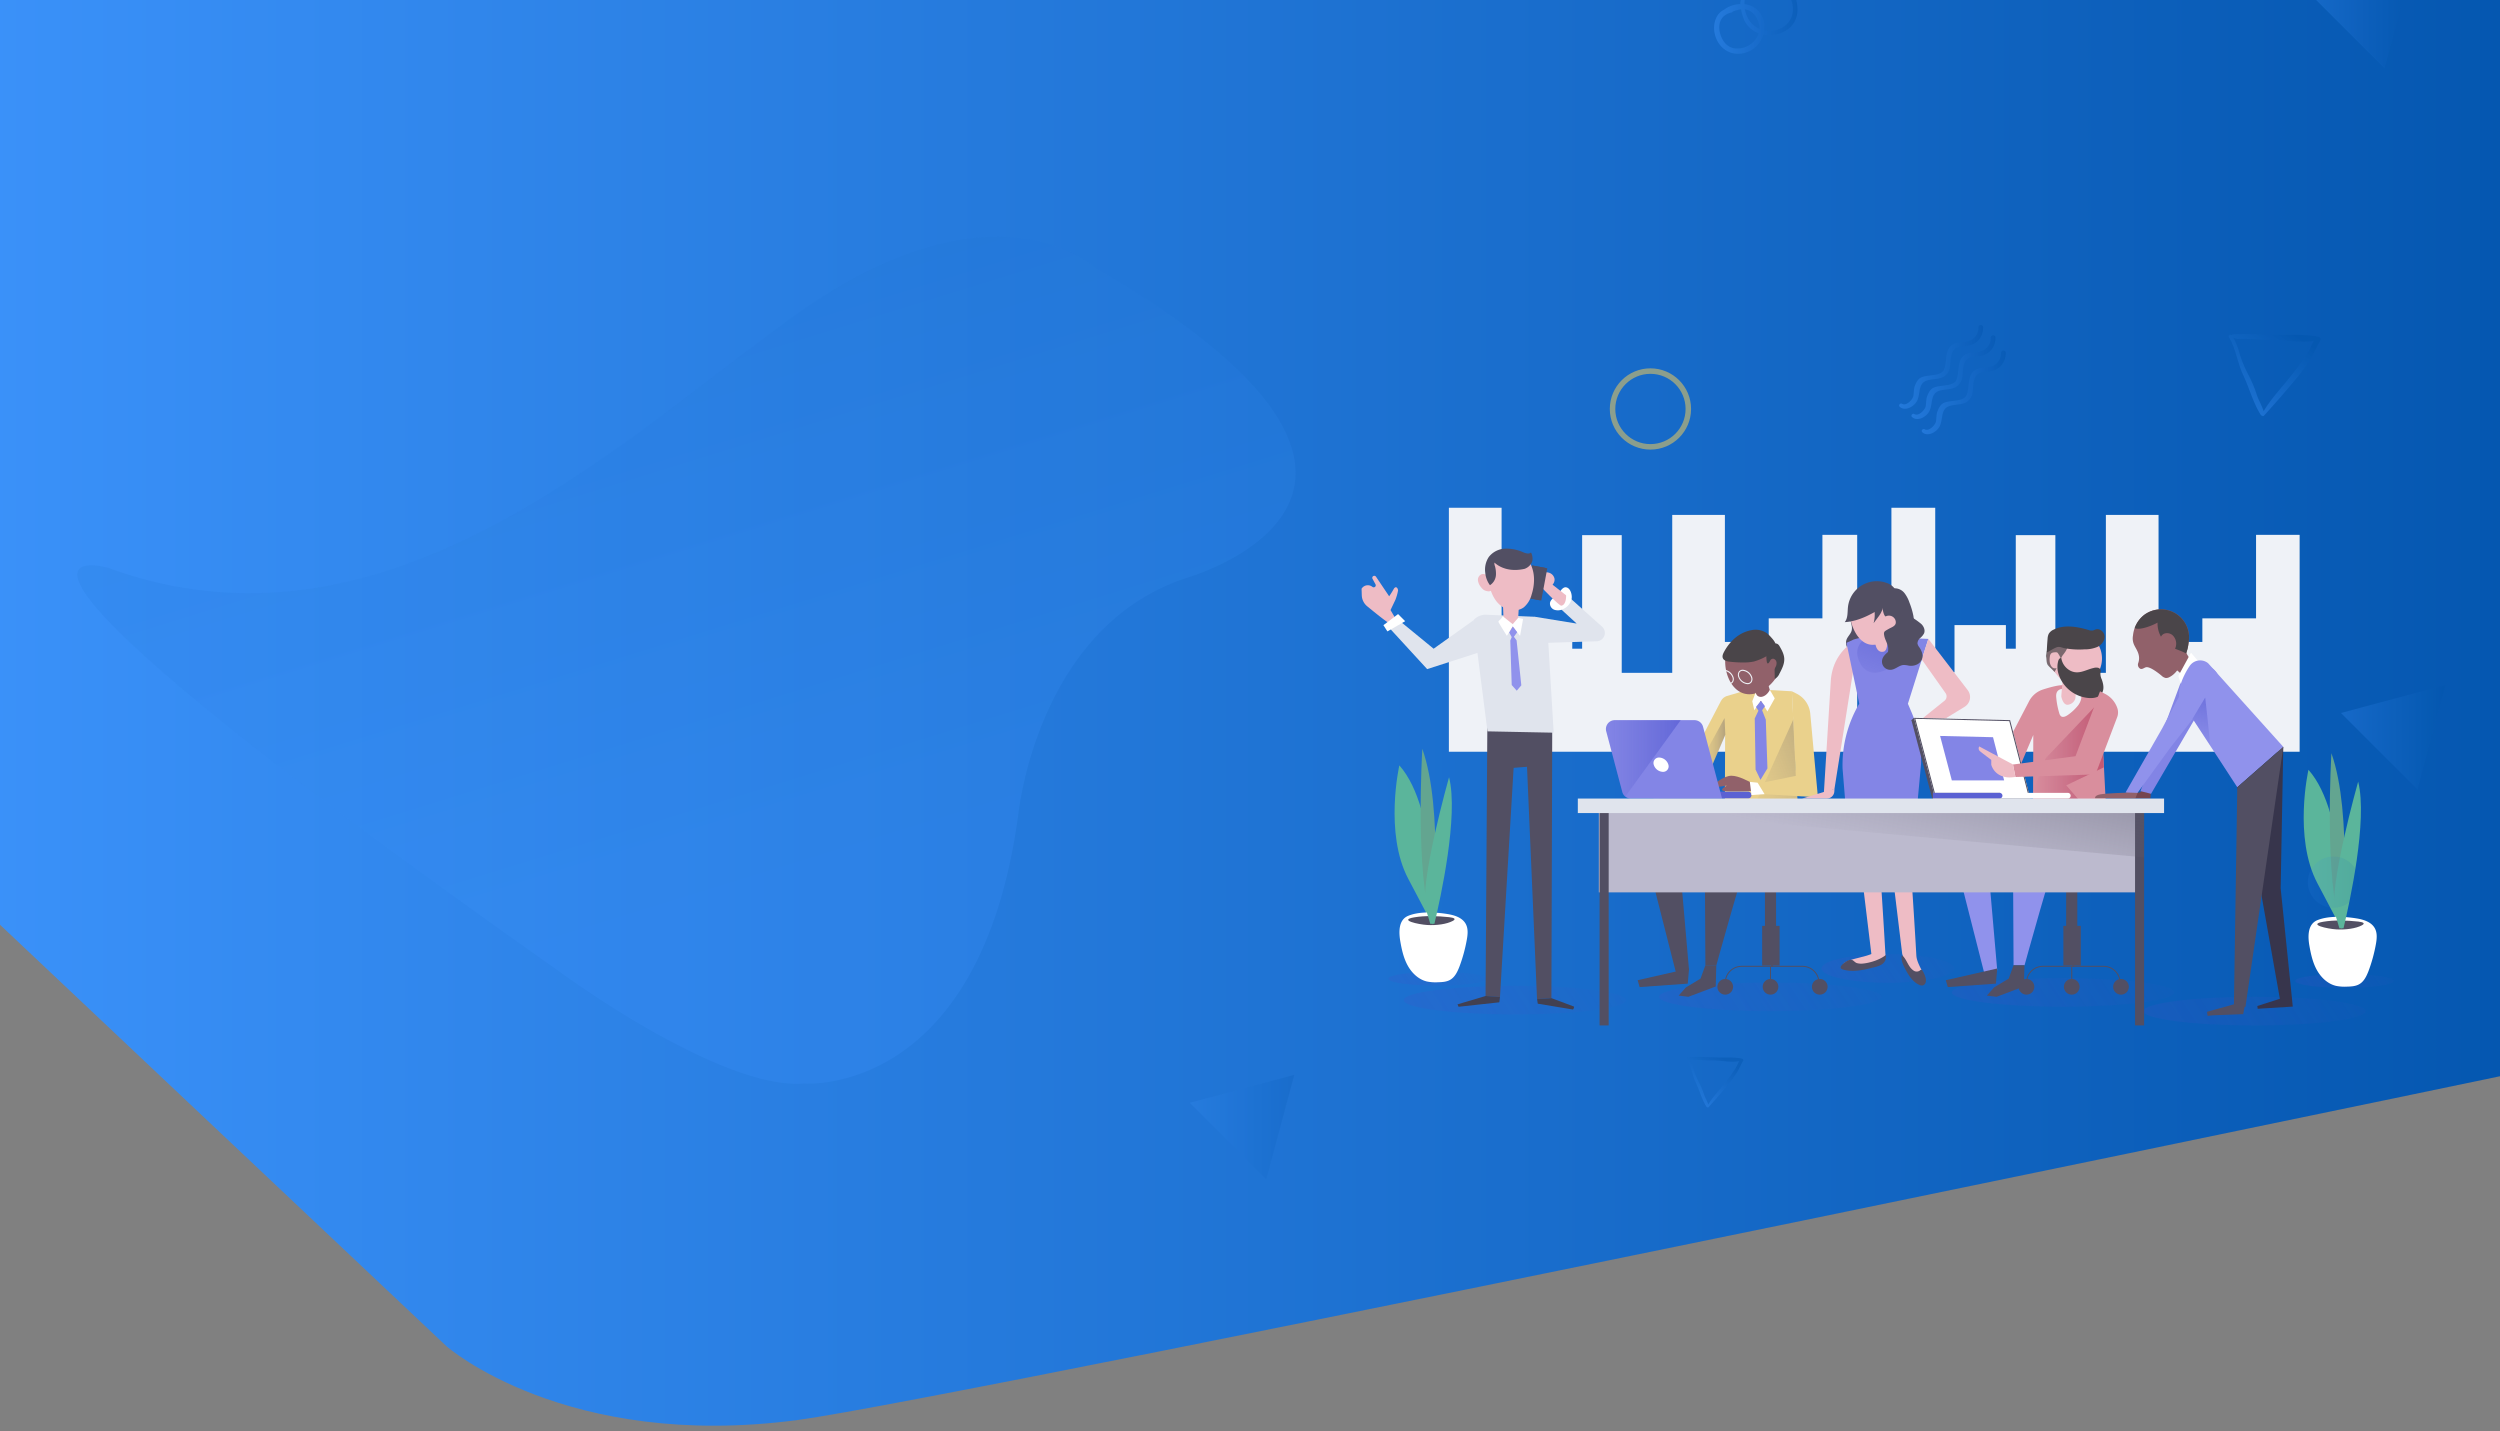 <svg xmlns="http://www.w3.org/2000/svg" xmlns:xlink="http://www.w3.org/1999/xlink" viewBox="0 0 1366 782"><rect x="0" y="0" width="1366" height="782" fill="#808080" stroke="none"/><defs><style>.cls-1,.cls-38,.cls-47{fill:none;}.cls-2{fill:url(#linear-gradient);}.cls-3{clip-path:url(#clip-path);}.cls-4{fill:url(#linear-gradient-2);}.cls-5{opacity:0.21;fill:url(#linear-gradient-3);}.cls-13,.cls-14,.cls-15,.cls-16,.cls-17,.cls-23,.cls-47,.cls-6,.cls-7{opacity:0.5;}.cls-13,.cls-14,.cls-15,.cls-16,.cls-17,.cls-23,.cls-33,.cls-6,.cls-7{isolation:isolate;}.cls-6{fill:url(#linear-gradient-4);}.cls-7{fill:url(#linear-gradient-5);}.cls-8{fill:#eff2f7;}.cls-9{fill:#5bb59b;}.cls-10{fill:#fff;}.cls-11{fill:#524f63;}.cls-12{fill:#63a590;}.cls-13{fill:url(#linear-gradient-6);}.cls-14{fill:url(#linear-gradient-7);}.cls-15{fill:url(#linear-gradient-8);}.cls-16{fill:url(#linear-gradient-9);}.cls-17{fill:url(#linear-gradient-10);}.cls-18{fill:#e0e4ed;}.cls-19{fill:#424051;}.cls-20{fill:#eebcc5;}.cls-21{fill:#9092ec;}.cls-22{fill:#ead18c;}.cls-23{fill:url(#linear-gradient-11);}.cls-24{fill:#91616a;}.cls-25{fill:#5b61d3;}.cls-26{fill:#8385e6;}.cls-27{fill:url(#linear-gradient-12);}.cls-28{fill:url(#linear-gradient-13);}.cls-29,.cls-33{fill:#4a4549;}.cls-30{fill:url(#linear-gradient-14);}.cls-31{fill:#d98e9d;}.cls-32{fill:url(#linear-gradient-15);}.cls-33{opacity:0.7;}.cls-34{fill:#75454f;}.cls-35{fill:#8284e5;}.cls-36{fill:#37354c;}.cls-37{fill:url(#linear-gradient-16);}.cls-38{stroke:#524f63;stroke-width:0.55px;}.cls-38,.cls-47{stroke-miterlimit:10;}.cls-39{fill:#bcbace;}.cls-40{fill:url(#linear-gradient-17);}.cls-41,.cls-45,.cls-46{opacity:0.4;}.cls-42{fill:url(#linear-gradient-18);}.cls-43{fill:url(#linear-gradient-19);}.cls-44{fill:url(#linear-gradient-20);}.cls-45{fill:url(#linear-gradient-21);}.cls-46{fill:url(#linear-gradient-22);}.cls-47{stroke:#ffd350;stroke-width:3px;}.cls-48,.cls-54{opacity:0.25;}.cls-48{fill:url(#linear-gradient-23);}.cls-49{opacity:0.18;fill:url(#linear-gradient-24);}.cls-50{opacity:0.1;fill:url(#linear-gradient-25);}.cls-51{clip-path:url(#clip-path-2);}.cls-52{opacity:0.38;fill:url(#linear-gradient-26);}.cls-53{clip-path:url(#clip-path-3);}.cls-54{fill:url(#linear-gradient-27);}</style><linearGradient id="linear-gradient" x1="1083" y1="74" x2="1143" y2="74" gradientUnits="userSpaceOnUse"><stop offset="0" stop-color="#3f96ff"/><stop offset="1" stop-color="#0052aa"/></linearGradient><clipPath id="clip-path"><rect class="cls-1" width="1366" height="781"/></clipPath><linearGradient id="linear-gradient-2" x1="-121" y1="366.5" x2="1484.77" y2="366.5" xlink:href="#linear-gradient"/><linearGradient id="linear-gradient-3" x1="3675.89" y1="-654.3" x2="4158.88" y2="-216.83" gradientTransform="translate(3930.05 1783.76) rotate(-149.36)" xlink:href="#linear-gradient"/><linearGradient id="linear-gradient-4" x1="815.62" y1="263.4" x2="727.54" y2="204.68" gradientTransform="matrix(1, 0, 0, -1, 0, 778.11)" gradientUnits="userSpaceOnUse"><stop offset="0" stop-color="#4a50c2" stop-opacity="0.02"/><stop offset="1" stop-color="#444bcc" stop-opacity="0.64"/></linearGradient><linearGradient id="linear-gradient-5" x1="1311.18" y1="262.2" x2="1223.1" y2="203.48" xlink:href="#linear-gradient-4"/><linearGradient id="linear-gradient-6" x1="895.6" y1="276.9" x2="697.15" y2="144.59" xlink:href="#linear-gradient-4"/><linearGradient id="linear-gradient-7" x1="1299.73" y1="270.88" x2="1101.28" y2="138.58" xlink:href="#linear-gradient-4"/><linearGradient id="linear-gradient-8" x1="1035.13" y1="278.7" x2="836.67" y2="146.39" xlink:href="#linear-gradient-4"/><linearGradient id="linear-gradient-9" x1="1195.09" y1="281.11" x2="996.64" y2="148.8" xlink:href="#linear-gradient-4"/><linearGradient id="linear-gradient-10" x1="1072.33" y1="276.15" x2="953" y2="196.59" xlink:href="#linear-gradient-4"/><linearGradient id="linear-gradient-11" x1="924.95" y1="366.85" x2="942.63" y2="366.85" gradientTransform="matrix(1, 0, 0, -1, 0, 778.11)" gradientUnits="userSpaceOnUse"><stop offset="0" stop-color="#ead18c" stop-opacity="0"/><stop offset="1" stop-color="#524f63" stop-opacity="0.7"/></linearGradient><linearGradient id="linear-gradient-12" x1="877.46" y1="363.77" x2="918.36" y2="363.77" gradientTransform="matrix(1, 0, 0, -1, 0, 778.11)" gradientUnits="userSpaceOnUse"><stop offset="0" stop-color="#484ec2" stop-opacity="0"/><stop offset="1" stop-color="#444bcc" stop-opacity="0.5"/></linearGradient><linearGradient id="linear-gradient-13" x1="934.41" y1="344.3" x2="1021.56" y2="378.77" xlink:href="#linear-gradient-11"/><linearGradient id="linear-gradient-14" x1="1020.84" y1="399.49" x2="1037.17" y2="442.68" xlink:href="#linear-gradient-12"/><linearGradient id="linear-gradient-15" x1="1110.85" y1="364.73" x2="1149.59" y2="364.73" gradientTransform="matrix(1, 0, 0, -1, 0, 778.11)" gradientUnits="userSpaceOnUse"><stop offset="0" stop-color="#b6567a" stop-opacity="0"/><stop offset="1" stop-color="#c45771"/></linearGradient><linearGradient id="linear-gradient-16" x1="1201.03" y1="366.89" x2="1206.51" y2="400.64" xlink:href="#linear-gradient-12"/><linearGradient id="linear-gradient-17" x1="1020.83" y1="316.07" x2="1041.67" y2="412.28" gradientTransform="matrix(1, 0, 0, -1, 0, 778.11)" gradientUnits="userSpaceOnUse"><stop offset="0" stop-color="#676475" stop-opacity="0"/><stop offset="1" stop-color="#524f63" stop-opacity="0.7"/></linearGradient><linearGradient id="linear-gradient-18" x1="1037.72" y1="200.37" x2="1083.65" y2="200.37" xlink:href="#linear-gradient"/><linearGradient id="linear-gradient-19" x1="1044.46" y1="205.98" x2="1090.39" y2="205.98" xlink:href="#linear-gradient"/><linearGradient id="linear-gradient-20" x1="1050.07" y1="214.29" x2="1096" y2="214.29" xlink:href="#linear-gradient"/><linearGradient id="linear-gradient-21" x1="1956" y1="-1269.84" x2="2009.1" y2="-1269.84" gradientTransform="matrix(0.54, -0.84, 0.84, 0.54, 1226.57, 2550.1)" xlink:href="#linear-gradient"/><linearGradient id="linear-gradient-22" x1="1474.08" y1="-1312.83" x2="1506.8" y2="-1312.83" gradientTransform="matrix(0.54, -0.84, 0.84, 0.54, 1226.57, 2550.1)" xlink:href="#linear-gradient"/><linearGradient id="linear-gradient-23" x1="1279.09" y1="402.82" x2="1336.2" y2="402.82" xlink:href="#linear-gradient"/><linearGradient id="linear-gradient-24" x1="650.09" y1="615.82" x2="707.2" y2="615.82" xlink:href="#linear-gradient"/><linearGradient id="linear-gradient-25" x1="1261" y1="482" x2="1289" y2="482" xlink:href="#linear-gradient"/><clipPath id="clip-path-2"><rect class="cls-1" x="930" width="56" height="38"/></clipPath><linearGradient id="linear-gradient-26" x1="936.58" y1="8.38" x2="982.16" y2="8.38" xlink:href="#linear-gradient"/><clipPath id="clip-path-3"><rect class="cls-1" x="1255" width="86" height="47"/></clipPath><linearGradient id="linear-gradient-27" x1="1261.09" y1="8.82" x2="1318.2" y2="8.82" xlink:href="#linear-gradient"/></defs><title>home_banner</title><g id="Layer_4" data-name="Layer 4"><circle class="cls-2" cx="1113" cy="74" r="30"/><g class="cls-3"><path class="cls-4" d="M1388,245.68c17.35-27.13,43-58.32,43-91.51,0-33.42,33.09-66,14-92.07-6.68-9.13,46.72-35.95,39-44.1-38.4-40.52-798.73-53.41-863.5-53.41-1.1,0-2.2,0-3.3,0L589-46H-121l52,486.13L244,735.62s65,57.19,192,40.25c87.68-11.7,1030-208.64,1030-208.64"/><path class="cls-5" d="M598.86,146.48s-55.93-53.32-167.66,28C335.71,244,209.44,365.26,58.91,310.22c0,0-112.16-32.2,245.4,219.71,0,0,89,66.07,135.13,62.08,0,0,95.82,8.1,116.89-146.5,0,0,9.67-101.76,90.67-129.3C647,316.21,812,270.67,598.86,146.48Z"/></g><ellipse class="cls-6" cx="785.51" cy="534.78" rx="26.94" ry="3.76"/><ellipse class="cls-7" cx="1281.06" cy="535.99" rx="26.94" ry="3.76"/><polygon class="cls-8" points="1256.52 292.24 1232.71 292.24 1232.71 337.87 1203.37 337.87 1203.37 350.76 1179.43 350.76 1179.43 281.35 1150.65 281.35 1150.65 367.64 1123.05 367.64 1123.05 292.4 1101.42 292.4 1101.42 354.45 1096.02 354.45 1096.02 341.55 1067.94 341.55 1067.94 367.34 1057.41 367.34 1057.41 277.44 1033.47 277.44 1033.47 350.76 1033.42 350.76 1033.42 410.75 1256.52 410.75 1256.52 292.24"/><polygon class="cls-8" points="1014.77 292.24 995.77 292.24 995.77 337.87 966.42 337.87 966.42 350.76 942.48 350.76 942.48 281.35 913.71 281.35 913.71 367.64 886.11 367.64 886.11 292.4 864.48 292.4 864.48 354.45 859.08 354.45 859.08 341.55 831 341.55 831 367.34 820.47 367.34 820.47 277.44 791.67 277.44 791.67 386.38 791.67 410.75 1014.77 410.75 1014.77 292.24"/><path class="cls-9" d="M764.6,418.2s-8.36,36.93,4.88,62l13.24,25.09S786.21,442.59,764.6,418.2Z"/><path class="cls-10" d="M765.17,514.61c.8,4.53,1.83,9.1,4.08,13.11s5.86,7.46,10.33,8.55a23.71,23.71,0,0,0,6.22.43c2.29-.06,4.68-.2,6.65-1.37,2.57-1.51,3.92-4.43,5-7.2a84.3,84.3,0,0,0,4-14.58c.52-2.87.85-6-.49-8.57-1.81-3.51-6.06-4.91-10-5.54-6.47-1.06-15.39-1.6-21.61,1C763.94,502.75,764.29,509.66,765.17,514.61Z"/><path class="cls-11" d="M779.85,505.42c5.14.3,10.7-.49,13.93-2.22.65-.35,1.22-.8.91-1.22s-1.73-.71-2.92-.84c-6.17-.64-13-.93-19.05.1C763.87,502.73,775.15,505.15,779.85,505.42Z"/><path class="cls-12" d="M777.15,409.14s-4.18,70.36,5.57,96.15C782.72,505.3,789,442.59,777.15,409.14Z"/><path class="cls-9" d="M781.49,504.78h2.27c3.32-13.93,13.3-59.06,8-80.12,0,0-16.72,59.23-12.54,72.46Z"/><path class="cls-9" d="M1261.34,420.61s-8.36,36.93,4.88,62l13.24,25.09S1282.94,445,1261.34,420.61Z"/><path class="cls-10" d="M1261.9,517c.8,4.53,1.83,9.1,4.08,13.11s5.86,7.46,10.33,8.55a23.71,23.71,0,0,0,6.22.43c2.29-.06,4.68-.2,6.65-1.37,2.57-1.51,3.92-4.43,5-7.2a84.3,84.3,0,0,0,4-14.58c.52-2.87.85-6-.49-8.57-1.81-3.51-6.06-4.91-10-5.54-6.47-1.06-15.39-1.6-21.61,1C1260.7,505.15,1261,512.07,1261.9,517Z"/><path class="cls-11" d="M1276.59,507.82c5.14.3,10.7-.49,13.93-2.22.65-.35,1.22-.8.91-1.22s-1.73-.71-2.92-.84c-6.17-.64-13-.93-19.05.1C1260.61,505.15,1271.89,507.55,1276.59,507.82Z"/><path class="cls-12" d="M1273.88,411.55s-4.18,70.36,5.57,96.15C1279.46,507.7,1285.73,445,1273.88,411.55Z"/><path class="cls-9" d="M1278.23,507.19h2.27c3.32-13.93,13.3-59.06,8-80.12,0,0-16.72,59.23-12.54,72.46Z"/><ellipse class="cls-13" cx="827.74" cy="546.46" rx="60.74" ry="7.82"/><ellipse class="cls-14" cx="1231.87" cy="552.47" rx="60.74" ry="7.82"/><ellipse class="cls-15" cx="967.26" cy="544.66" rx="60.74" ry="7.82"/><ellipse class="cls-16" cx="1127.23" cy="542.25" rx="60.74" ry="7.82"/><ellipse class="cls-17" cx="1031.53" cy="529.16" rx="36.28" ry="7.82"/><path class="cls-18" d="M838.58,337l22.91,3.72-10.9-10,5.21-5.81,19.82,17.73a4.59,4.59,0,0,1-3.18,7.76l-27.77.87Z"/><polygon class="cls-11" points="848.15 395.74 847.69 545.34 839.83 545.9 834.36 418.98 827.05 419.54 819.59 544.77 811.71 544.21 812.71 393.03 848.15 395.74"/><path class="cls-18" d="M838.58,337l-26.47-1.11A8.86,8.86,0,0,0,805,339l7.76,60.61,36.17.73-3.32-55.55S839.54,337,838.58,337Z"/><path class="cls-10" d="M850.51,325.39c-1.45,1.15-3.32,2.22-3.6,4.06a3.65,3.65,0,0,0,2.42,3.74,6.21,6.21,0,0,0,4.68-.36,8.05,8.05,0,0,0,4.74-5.75c.32-1.87-.52-5.46-2.69-6.09C853.6,320.22,852.29,324,850.51,325.39Z"/><polygon class="cls-19" points="811.71 544.21 796.39 548.78 796.96 550.1 819.24 547.66 819.59 544.77 811.71 544.21"/><path class="cls-20" d="M762.21,337.47l-2.43-4.13,2.66-5.58a27.26,27.26,0,0,0,1.46-5.1c0-1.22-1.21-2.91-2.43-.73a45.34,45.34,0,0,1-2.43,3.88l-7.2-10.7a1.11,1.11,0,0,0-.91-.49h0a1.11,1.11,0,0,0-1,1.62l1.66,3.06a1.11,1.11,0,0,1-1.6,1.43l-.33-.23a4,4,0,0,0-5.58,1l-.12.18.12,3.63a8.09,8.09,0,0,0,3,6c4.25,3.49,11.81,9.6,12,9.07C759.3,339.65,762.21,337.47,762.21,337.47Z"/><path class="cls-20" d="M844.33,313.63a2.4,2.4,0,0,0-2.91.9,3.61,3.61,0,0,0-.28,3.19,4.64,4.64,0,0,0,4.86,3,4.11,4.11,0,0,0,3.4-4.43,4.32,4.32,0,0,0-2.73-3.26,5.82,5.82,0,0,0-4.34.17"/><path class="cls-20" d="M843.81,315.93l11.91,9.36s.28,5.1-2.55,5.67c-.85.55-11.91-11.08-11.91-11.08Z"/><path class="cls-19" d="M839.85,545.9l.39,2.52,19.29,3.19s.94-1.5.38-1.66-12.19-4.57-12.19-4.57Z"/><path class="cls-20" d="M821,324.2l.61,16.49a3.88,3.88,0,0,0,3.27,3.84h0a3.88,3.88,0,0,0,4.45-3.21l0-.12.84-14.26Z"/><rect class="cls-11" x="830.65" y="314.29" width="17.93" height="8.5" transform="translate(372.87 1085.72) rotate(-79.46)"/><rect class="cls-11" x="830.19" y="314.67" width="17.93" height="7.56" transform="translate(372.58 1085.2) rotate(-79.46)"/><path class="cls-10" d="M820,338.27s-1.21,1-1.29,1.38,4.65,7.76,4.65,7.76l3.19-5.09,4,5.09,1.66-9.22-2.67-.6-3,3.45-5.37-4.3Z"/><polygon class="cls-21" points="826.6 342.32 824.62 345.6 826 348.1 825.22 349.99 826 374.3 828.75 377.4 831.25 374.47 828.67 349.91 827.2 347.93 829.01 345.43 826.6 342.32"/><path class="cls-20" d="M814.13,306.56c-1.66,3.88-1.48,8.31-.6,12.42,1,4.48,2.83,9,6.38,11.86s9,3.72,12.7,1a13.48,13.48,0,0,0,4.23-6.84c1.66-5.16,2-10.94-.16-15.92C832.73,299.9,818.83,295.73,814.13,306.56Z"/><polygon class="cls-18" points="808.21 356.44 779.8 365.61 759.15 343.11 764.29 338.86 783.33 354.46 804.97 339.02 808.66 345.47 808.21 356.44"/><polygon class="cls-10" points="755.89 341.6 758.08 345 767.79 339.42 763.91 335.53 755.89 341.6"/><path class="cls-20" d="M809.26,313.89a3.3,3.3,0,0,0-1.7,3.35,7.26,7.26,0,0,0,1.66,3.59,6.24,6.24,0,0,0,1.58,1.55,5.15,5.15,0,0,0,2,.66,2.57,2.57,0,0,0,2.43-.7,2.84,2.84,0,0,0,.39-1.33c.27-2.22-.3-3.07-1.57-4.66S811.44,312.93,809.26,313.89Z"/><path class="cls-11" d="M817.39,314a7.14,7.14,0,0,1-3.28,5.76,13.3,13.3,0,0,1-2.56-6.76,12.53,12.53,0,0,1,1.91-8.64,11.9,11.9,0,0,1,8.86-4.58,22.59,22.59,0,0,1,10,2c1.38.55,3.15,1.14,4.21.08a7.3,7.3,0,0,1,.85,3.38,4.59,4.59,0,0,1-.67,2.58,7,7,0,0,1-3.69,3c-11.21,2.5-16.42-3.58-16.47-3.41a4.2,4.2,0,0,0,.32,2A15.51,15.51,0,0,1,817.39,314Z"/><path class="cls-22" d="M982.27,439.77l-3.19-62.05s-15.94-1-20.69-1c-2.59,0-7,1.22-10.49,2.34-3.27,1.05-6,1-7.59,4l-26.16,50.13,16.07,1.53,5.36-6.09-2.73-4.13,9.77-23-.16,39Z"/><path class="cls-23" d="M942.29,392.36,925,423.71l5.4,6.32a9.54,9.54,0,0,0,4.28-.23l1-1.11-2.73-4.13,9.77-23Z"/><path class="cls-24" d="M956.11,427.22c-.67-.22-6-3.36-10.07-3.36s-8.95,4.27-8.95,4.27-.67,2.22,2,1.79,4.47-.67,4.47-.67-4.7,2.46-1.57,2.91,16.33,0,16.33,0Z"/><path class="cls-25" d="M955.12,436.33H903.45v-3.79h51.67a1.89,1.89,0,0,1,1.89,1.89h0a1.89,1.89,0,0,1-1.89,1.89Z"/><path class="cls-26" d="M940.94,436.33H891.12a4.86,4.86,0,0,1-4.7-3.61l-8.79-33.14a4.86,4.86,0,0,1,4.7-6.09h43.51a4.86,4.86,0,0,1,4.7,3.61Z"/><path class="cls-27" d="M882.32,393.47a4.86,4.86,0,0,0-4.7,6.09l8.79,33.14a4.84,4.84,0,0,0,1.66,2.52l30.29-41.76Z"/><path class="cls-10" d="M911.6,417.83a3,3,0,0,1-3,3.91,5.44,5.44,0,0,1-5-3.91,3,3,0,0,1,3-3.91A5.44,5.44,0,0,1,911.6,417.83Z"/><path class="cls-24" d="M956.78,369.07c.45.89,3.58,13.2,3.58,13.2a4,4,0,0,0,3.8,1.79c2.68-.22,3.8-4,3.8-4l-4.7-15.44Z"/><path class="cls-24" d="M973.33,361.49c0,8.48-9,17.85-17.47,17.85s-13.22-9.38-13.22-17.85a15.34,15.34,0,0,1,30.69,0Z"/><path class="cls-10" d="M959.24,378.46l-1.79,4.7,1.11,4.92,3.58-5.15,3.58,5.82,4-7.15-2.68-4.7s-1.34,3.13-4.25,3.8A2.92,2.92,0,0,1,959.24,378.46Z"/><polygon class="cls-26" points="962.15 382.94 959.46 386.29 960.81 388.31 958.79 392.56 959.24 420.51 961.93 426.1 965.73 419.84 964.83 393.23 962.82 388.08 964.39 385.85 962.15 382.94"/><polygon class="cls-28" points="980.97 390.68 981.94 439.72 958.88 439.48 980.97 390.68"/><path class="cls-22" d="M979.08,377.72l2.13,46.22-21.36,4.35,2.91,5.58,30.55,1.8L989.14,390a13.6,13.6,0,0,0-7.52-11Z"/><polygon class="cls-10" points="956.11 427.22 960.36 427.67 964.16 433.93 957.01 434.43 956.11 427.22"/><path class="cls-11" d="M934.81,448.15,897,457.77l19.24,75.64,6.65-3.32-5.66-65,33.83-10.61-19.57,11.27.33,61.69h6s16.58-60.36,18.24-60.36,29.52-18.58,29.52-18.58Z"/><polygon class="cls-11" points="895.9 539.33 922.19 537.46 922.91 529.18 894.81 535.58 895.9 539.33"/><polygon class="cls-11" points="917.23 543.99 922.54 544.65 937.47 539.01 937.8 527.41 931.83 527.41 929.17 534.71 921.13 539.56 917.23 543.99"/><path class="cls-29" d="M942.11,356c-.6,1.11-1.21,2.39-.77,3.56.55,1.43,2.33,1.87,3.88,2a61.08,61.08,0,0,0,7.93.41,24.38,24.38,0,0,0,5.23-.53,30.83,30.83,0,0,0,7.85-3.5c1.78-1,3.76-2.27,4.08-4.29s-1.11-3.82-2.49-5.32a17,17,0,0,0-2.48-2.4,10.84,10.84,0,0,0-8.07-1.66C950.34,345.47,945.34,350.13,942.11,356Z"/><path class="cls-29" d="M967.22,361a1.66,1.66,0,0,1,2-1,2.35,2.35,0,0,1,1.47,1.9,4.25,4.25,0,0,1-.48,2.44,5.75,5.75,0,0,0-.49,1.11,4.11,4.11,0,0,0-.07,1l.07,4.5a5.61,5.61,0,0,0,2.58-2.9c1.37-2.57,2.77-5.3,2.62-8.21-.13-2.4-1.33-4.61-2.54-6.69a3.62,3.62,0,0,0-1-1.2,2.47,2.47,0,0,0-2.12-.23,7.3,7.3,0,0,0-1.93,1l-1.79,1.22a4.17,4.17,0,0,0-1.5,1.45c-.55,1.11.22,1.61.89,2.3C965.37,358.19,964.78,365.64,967.22,361Z"/><path class="cls-8" d="M944.66,373.84a5.91,5.91,0,0,1-5-3.84,3.26,3.26,0,0,1,.23-3,2.62,2.62,0,0,1,2.22-1.06,5.91,5.91,0,0,1,5,3.84,3.26,3.26,0,0,1-.23,3A2.63,2.63,0,0,1,944.66,373.84Zm-2.59-7.29a2,2,0,0,0-1.74.8,2.68,2.68,0,0,0-.15,2.44,5.27,5.27,0,0,0,4.48,3.45,2,2,0,0,0,1.74-.8,2.67,2.67,0,0,0,.15-2.44,5.28,5.28,0,0,0-4.48-3.44Z"/><path class="cls-8" d="M954.84,373.84a5.91,5.91,0,0,1-5-3.84,3.26,3.26,0,0,1,.23-3,2.62,2.62,0,0,1,2.22-1.06,5.91,5.91,0,0,1,5,3.84,3.26,3.26,0,0,1-.23,3A2.63,2.63,0,0,1,954.84,373.84Zm-2.59-7.29a2,2,0,0,0-1.74.8,2.67,2.67,0,0,0-.15,2.44,5.27,5.27,0,0,0,4.48,3.45,2,2,0,0,0,1.74-.8,2.67,2.67,0,0,0,.15-2.44,5.27,5.27,0,0,0-4.48-3.44Z"/><path class="cls-11" d="M1010.9,337.53c.16,2.41,1.48,4.8.81,7.12-.55,1.9-2.32,3.26-2.86,5.16-.62,2.16.48,4.4,1.53,6.38.89,1.66,2.13,3.53,4,3.55a5.29,5.29,0,0,0,2.33-.74l5.36-2.69a8.69,8.69,0,0,0,2.18-1.38,8.47,8.47,0,0,0,1.85-3.32c1.37-3.79,2.61-7.76,2.29-11.77s-2.52-8.12-6.26-9.61c-2.09-.84-8.23-1.58-10,.22-.8.8-.4,1.66-.5,2.66C1011.47,334.61,1010.8,335.95,1010.9,337.53Z"/><path class="cls-20" d="M1015.25,349.57l-1.83.5c-7.6,4.94-12,11.81-13,20.82l-3.88,62.69,5.82-2.6Z"/><path class="cls-26" d="M1053.65,349.09l-31-1.26a37.7,37.7,0,0,0-9.75,1.58l-4,1.84,7,33.24h0a66,66,0,0,0-9.12,35.51l3.7,45.25h34.75l4.43-47.77a66,66,0,0,0-5.29-28.52l-1.89-4.43Z"/><path class="cls-30" d="M1016.4,362.41a8.92,8.92,0,0,0,10.53,4.84,22.39,22.39,0,0,0,6.62-2.83,36.46,36.46,0,0,0,10-8.17c1.91-2.37,3.39-5.75,1.84-8.36-1-1.66-3-2.51-4.84-3C1030.48,342.18,1008.71,347.91,1016.4,362.41Z"/><path class="cls-20" d="M1040.3,332.91c0,8.24-8.79,19.43-17,19.43s-12.81-11.19-12.81-19.43a14.92,14.92,0,1,1,29.85,0Z"/><path class="cls-20" d="M1053.65,349.09l21.51,28a6.23,6.23,0,0,1-1.7,9.11l-25.14,15.39-3.1-4.85,17.25-13.85a3.06,3.06,0,0,0,.6-4.13L1050,360.25Z"/><path class="cls-20" d="M984.66,436.34h13.5a4.12,4.12,0,0,0,4.11-3.83l.11-1.54Z"/><path class="cls-20" d="M1021.36,342.94c-.2-.5,3.57,9.85,3.57,9.85s.85,4.24,4.43,3.22,1.36-16.13.85-16.3S1021.7,343.79,1021.36,342.94Z"/><path class="cls-11" d="M1030.21,330.94c-6.91,4.21-14.18,8.55-22.25,9,1.82-2.25,1.45-5.47,1.78-8.35a15.84,15.84,0,0,1,21-13.12,8.76,8.76,0,0,1,4.32,2.94C1038,325.59,1033.42,329,1030.21,330.94Z"/><path class="cls-11" d="M1029.58,347.51c.46,2.22,1.87,4.18,2.12,6.43a12.94,12.94,0,0,1-.51,4.35l-1.21,5.19a15.51,15.51,0,0,0,6.51-3.26,25.28,25.28,0,0,0,9-23.62,40.57,40.57,0,0,0-2.13-7.25,18.13,18.13,0,0,0-2.66-5.16,6.87,6.87,0,0,0-5-2.73c-2.32-.06-4.43,1.47-5.8,3.36a7.42,7.42,0,0,0-1.58,4.4c0,1.58.58,7,2,7.61a3.79,3.79,0,0,1,5.3,1.9c1.11,3.2-1.74,3.81-3.65,4.91C1029.65,345,1029.07,345,1029.58,347.51Z"/><path class="cls-11" d="M1045.44,337.78a40.22,40.22,0,0,1,4.43,3.24c1.3,1.3,2.14,3.27,1.46,5a8.67,8.67,0,0,1-2.19,2.64,3.91,3.91,0,0,0-1.43,3,4.9,4.9,0,0,0,1,2c1.11,1.66,2,3.61,1.72,5.57a5.41,5.41,0,0,1-2.77,3.74,7.5,7.5,0,0,1-4.68.74,15,15,0,0,0-2.77-.37c-2.45.11-4.39,2.33-6.83,2.62a4.5,4.5,0,0,1-5-5.24c.39-2.25,2.35-3.83,4.17-5.22s3.75-3,4-5.31c.2-1.69-.6-3.39-.39-5.07.3-2.42,2.55-4.2,3.09-6.58.31-1.35-.18-4.78,1.94-4.73C1042.82,333.9,1044.23,336.88,1045.44,337.78Z"/><path class="cls-11" d="M1027.62,335.06a18.38,18.38,0,0,1-1.55,2.31l-2.35,3.15a17,17,0,0,0,.55-6.22,2.85,2.85,0,0,1,0-1,2.48,2.48,0,0,1,1.17-1.33c.72-.48,2.57-2,3.32-1C1029.32,331.79,1028,334.36,1027.62,335.06Z"/><polygon class="cls-11" points="1045.81 392.21 1044.39 393.47 1049.33 399.24 1045.81 392.21"/><path class="cls-31" d="M1150.66,439.77l-3.19-62.05s-16-3.32-20.7-3.32c-2.59,0-7,1.22-10.49,2.34a13.07,13.07,0,0,0-7.59,6.41l-26.16,50.13,16.07,1.53,5.36-6.09-2.73-4.13,9.77-23-.16,39Z"/><path class="cls-20" d="M1148.52,359.79a15.34,15.34,0,0,1-15.34,15.34h0c-4.69,0-7.94-4.87-10.76-8.18-2.27-2.68-4.06-3.43-4.06-7.2,0-8.48,6.34-15.29,14.81-15.29A15.34,15.34,0,0,1,1148.52,359.79Z"/><polygon class="cls-11" points="1109.33 436.33 1055.76 436.33 1044.39 393.47 1097.95 393.47 1109.33 436.33"/><polygon class="cls-10" points="1109.33 436.33 1057.44 436.33 1045.81 392.21 1098.31 393.47 1109.33 436.33"/><rect class="cls-11" x="1056.19" y="433.22" width="36.73" height="3.11"/><path class="cls-32" d="M1129,429.11l20.5-9.81-1.66-33.08-3.55.22-26.59,27.92s-4,10.36-6.86,18.52l0,7.66,27.59-.55Z"/><polygon class="cls-26" points="1095.06 426.42 1066.48 426.42 1060.07 402.12 1088.99 402.81 1095.06 426.42"/><path class="cls-21" d="M1103.2,448.15l-37.81,9.61,19.24,75.64,6.65-3.32-5.66-65,33.83-10.61-19.57,11.27.33,61.69h6s16.58-60.36,18.24-60.36,29.51-18.57,29.51-18.57Z"/><polygon class="cls-11" points="1064.28 539.33 1090.57 537.46 1091.3 529.18 1063.19 535.58 1064.28 539.33"/><path class="cls-8" d="M1123.51,380.86a41.72,41.72,0,0,0,1.66,8.78,3.25,3.25,0,0,0,.94,1.7c1.06.83,2.6.13,3.71-.64A26.11,26.11,0,0,0,1135,386a9.23,9.23,0,0,0,2.12-4,4.38,4.38,0,0,0-1.21-4.16c-1.77-1.53-5.57-1.47-7.8-1.52C1125,376.27,1123.25,377.57,1123.51,380.86Z"/><polygon class="cls-11" points="1085.62 543.99 1090.93 544.65 1105.85 539.01 1106.18 527.41 1100.21 527.41 1097.56 534.71 1089.51 539.56 1085.62 543.99"/><path class="cls-20" d="M1127.39,367.52l-1.11,12.93s.91,5.45,4.08,4.54a4.77,4.77,0,0,0,3.62-3.39l1.36-15.43Z"/><path class="cls-29" d="M1138.88,354.81a17.81,17.81,0,0,0,7.08-1.31c2.18-1,4-3.19,4-5.61s-2.53-4.69-4.83-4c-.53.17-1,.47-1.54.6a5,5,0,0,1-2.53-.3c-6.21-1.83-13.15-3-18.94-.17a5.87,5.87,0,0,0-2.69,2.3,7.07,7.07,0,0,0-.63,2.72q-.34,3.76-.45,7.53c1.66-.91,3.32-2,5.09-2.77s2.77,0,4.61.37A42.83,42.83,0,0,0,1138.88,354.81Z"/><path class="cls-33" d="M1124.48,350.71A5.54,5.54,0,0,0,1120,352a15.22,15.22,0,0,0-2.1,6.51,12.74,12.74,0,0,1,.31,2.47,6.53,6.53,0,0,0,.52,2.14c.88,1.33,2.29,2.22,3.69,3.88l.17.2c1.48-2.57,3.88-8.42,4.36-9,.69-.9,2.93-3.61,2.52-4.8S1125.58,350.91,1124.48,350.71Z"/><path class="cls-20" d="M1124.5,357a1.41,1.41,0,0,0-.43-.46,1.5,1.5,0,0,0-.76-.13c-1,0-2.17.07-2.77.88a2.85,2.85,0,0,0-.45,1.19,10.45,10.45,0,0,0-.14,3c.16,1.56.91,3.32,2.44,3.67a3,3,0,0,0,2.58-.79C1127.35,362.18,1126.07,359.28,1124.5,357Z"/><path class="cls-29" d="M1143.89,365a5.3,5.3,0,0,1,2.39-.16,2,2,0,0,1,1.58,1.62,5.15,5.15,0,0,1-.18,1.16,7.18,7.18,0,0,0,.7,3.56c.92,2.51,1.52,5.51,0,7.71s-4.25,2.64-6.76,2.53a18.93,18.93,0,0,1-16.71-12.78,12.55,12.55,0,0,1-.24-7.67c.24-.75.89-1.61,1.63-1.35a9.39,9.39,0,0,0,4.9,6.84C1135.78,368.79,1139.48,366,1143.89,365Z"/><path class="cls-11" d="M1046.53,392.78l51.35,1.24,10.74,41.76h-50.75l-11.33-43m-.73-.55,11.63,44.11h51.88l-11-42.85-52.5-1.26Z"/><path class="cls-10" d="M1129.86,436.33h-73.69v-3.11h73.69a1.55,1.55,0,0,1,1.55,1.55h0a1.55,1.55,0,0,1-1.55,1.56Z"/><path class="cls-25" d="M1092.57,436.33h-36.38v-3.11h36.38a1.55,1.55,0,0,1,1.57,1.53s0,0,0,0h0a1.55,1.55,0,0,1-1.56,1.54Z"/><path class="cls-31" d="M1147.46,377.72l-13.4,35.46-34.17,4.55,1.35,6.83,43.72-1.43L1156.78,392a7.4,7.4,0,0,0,.22-4.8,13.6,13.6,0,0,0-7-8.17Z"/><path class="cls-20" d="M1099.9,417.71l-18.43-9.85a2,2,0,0,0,.47,2.68c1.46,1.21,6.09,4.66,6.09,4.66v2.68c1.54,5,6.29,7.41,11.52,6.83l1.66-.18Z"/><path class="cls-34" d="M1175,436.25h-22s-.64-1.6,2.87-2.22,13.4-1,13.4-1l2.55-2.87,3.51,1Z"/><path class="cls-35" d="M1193,369l-23.45,63.28,5.79,1.45,36-61.67s-1-4-7.16-7.82S1193,369,1193,369Z"/><path class="cls-24" d="M1193.69,340a15.35,15.35,0,0,0-21.21-4.64,16.07,16.07,0,0,0-7,11.83,8.43,8.43,0,0,0,.72,5.41c1,2.2,3.67,5.28,2.13,9.71a2.51,2.51,0,0,0,1.15,3.11c1.21.49,2.26-.83,3.43-.88,2.22-.1,6.56,3.29,8.14,4.63a4.69,4.69,0,0,0,2.29,1.28,3.79,3.79,0,0,0,2.18-.55c3.37-1.75,5.42-5.24,7.1-8.64a27.28,27.28,0,0,0,3.23-10.08A15.29,15.29,0,0,0,1193.69,340Z"/><path class="cls-24" d="M1193.11,369.65a3,3,0,0,0,2.38,1.23,2.77,2.77,0,0,0,1.15-.55,17.53,17.53,0,0,0,2.6-2.22,2.82,2.82,0,0,0,1-1.78,2.7,2.7,0,0,0-.29-1.11c-1.55-3.5-4.74-6.16-5.86-9.82-.51-1.66-.55-3.43-1.11-5.07s-1.89-3.22-3.62-3.29a4.56,4.56,0,0,0-2.81,1.07,10.07,10.07,0,0,0-3.93,8.74,10.28,10.28,0,0,0,4.46,7.48A38.64,38.64,0,0,1,1193.11,369.65Z"/><path class="cls-29" d="M1172.48,335.34a15.61,15.61,0,0,0-6.09,7.86c2.94,1.45,10.45-1.78,12.49-3a14.65,14.65,0,0,0,7,13c2.7,1.6,5.88,2.29,8.58,3.84a20.68,20.68,0,0,0,1.36-5.83,15.34,15.34,0,0,0-23.35-15.82Z"/><path class="cls-24" d="M1180.71,350.91a3.52,3.52,0,0,1,1.62-4.59,4.52,4.52,0,0,1,5,1,6.37,6.37,0,0,1,1.71,5c-.16,2.28-1.82,4.75-4.11,4.63a4.14,4.14,0,0,1-3.07-2,12.26,12.26,0,0,1-1.42-3.48"/><polygon class="cls-10" points="1201.53 361.73 1197.16 356.65 1190.24 369.34 1192.78 377.39 1201.96 367.09 1201.53 361.73"/><path class="cls-21" d="M1206.54,362.42l41.08,45.7-25.14,22.08-30.82-47.31c-3.15-4.53,1.66-14.53,4.81-19.06h0a6.93,6.93,0,0,1,9.64-1.75Z"/><polygon class="cls-36" points="1246.17 548.27 1235.13 486.07 1222.45 430.2 1247.59 408.12 1246.15 485.36 1252.29 545.2 1246.17 548.27"/><polygon class="cls-11" points="1247.59 408.12 1226.9 550.25 1220.61 549.23 1222.45 430.2 1247.59 408.12"/><polygon class="cls-11" points="1209.11 554.77 1225.69 554.13 1226.65 549.03 1221.86 548.39 1205.91 552.86 1206.23 555.09 1209.11 554.77"/><polygon class="cls-36" points="1252.29 545.2 1252.77 550.01 1233.58 551.19 1233.42 549.67 1250.39 544.23 1252.29 545.2"/><path class="cls-24" d="M1166.78,436.25h-22s-.64-1.6,2.87-2.22,14.16-.91,14.16-.91l1.8-2.95,4.8,1.84Z"/><path class="cls-21" d="M1198.11,366.5,1181.41,398l-20,35,6.51.24,17.85-24.6,23.63-30.21a8.24,8.24,0,0,0,2.22-10.12h0a8.24,8.24,0,0,0-13.49-1.8Z"/><path class="cls-37" d="M1207.64,407.44c-.46-6.4-2.71-26.32-2.71-26.32L1198,392.68Z"/><path class="cls-20" d="M1025.63,459.87c-1.11,0-10.11,3.75-10.11,3.75l7,57.66a36.57,36.57,0,0,1-5.3,1.62c-3.45,1-6.54,1.34-9.58,3.37-.25.18-.32,1.05-.37,1.35-.1.66.8,1,1.47,1q6.24.27,12.49.06c2.65-.09,4.82-1.45,7.2-2.66,1.37-.7,1.89-2.77,1.82-3.77C1030.23,521.93,1026.7,459.87,1025.63,459.87Z"/><path class="cls-11" d="M1017.92,526.49c4-.37,9.42-2.16,12.53-4.7.28,2.66-.5,5.21-5.54,6.51-5.84,1.5-12.11,3.16-17.89,1.45-.62-.18-1.33-.55-1.31-1.22a1.42,1.42,0,0,1,.35-.79c1-1.37,4.07-3.82,5.88-3.22.94.31,1.61,1.4,2.69,1.73A8.76,8.76,0,0,0,1017.92,526.49Z"/><path class="cls-20" d="M1047.1,522.23c0-.3-3.56-62.36-4.62-62.36s-10.11,3.72-10.11,3.72l7,57.66a53.69,53.69,0,0,0,3.92,8.92,18.39,18.39,0,0,0,7,7,1,1,0,0,0,1,.11.92.92,0,0,0,.31-.52c.5-1.71-.23-3.51-.95-5.14C1049.36,528.62,1047.35,525.47,1047.1,522.23Z"/><path class="cls-11" d="M1041.22,529.85c1.79,3.32,4,6.71,7.44,8.26a3.1,3.1,0,0,0,1.87.34,2.38,2.38,0,0,0,1.69-1.8,5.17,5.17,0,0,0-.14-2.57,13,13,0,0,0-1.55-3.59,1.11,1.11,0,0,0-.68-.59c-.39-.06-.72.28-1,.52a3,3,0,0,1-3.12,0,7.71,7.71,0,0,1-2.3-2.31c-1.31-1.8-2.47-5.09-4.28-6.12C1038.54,524.65,1040,527.51,1041.22,529.85Z"/><circle class="cls-11" cx="942.67" cy="539.19" r="4.29"/><circle class="cls-11" cx="994.32" cy="539.19" r="4.29"/><circle class="cls-11" cx="967.41" cy="539.19" r="4.29"/><path class="cls-38" d="M942.67,539.19V537a9,9,0,0,1,9-9h16.88V484.26"/><path class="cls-38" d="M993.87,539.19V537a9,9,0,0,0-9-9H968V484.26"/><line class="cls-38" x1="967.41" y1="539.19" x2="967.41" y2="527.97"/><rect class="cls-11" x="962.84" y="505.88" width="9.52" height="21.71"/><rect class="cls-11" x="964.36" y="484.64" width="6.09" height="24.67"/><circle class="cls-11" cx="1107.27" cy="539.19" r="4.29"/><circle class="cls-11" cx="1158.91" cy="539.19" r="4.29"/><circle class="cls-11" cx="1132" cy="539.19" r="4.29"/><path class="cls-38" d="M1107.27,539.19V537a9,9,0,0,1,9-9h16.88V484.26"/><path class="cls-38" d="M1158.41,539.19V537a9,9,0,0,0-9-9h-16.85V484.26"/><line class="cls-38" x1="1132" y1="539.19" x2="1132" y2="527.97"/><rect class="cls-11" x="1127.43" y="505.88" width="9.52" height="21.71"/><rect class="cls-11" x="1128.95" y="484.64" width="6.09" height="24.67"/><rect class="cls-39" x="873.6" y="440.91" width="294.62" height="46.68"/><rect class="cls-11" x="874.02" y="441.28" width="4.96" height="119.01"/><rect class="cls-11" x="1166.59" y="441.28" width="4.96" height="119.01"/><polygon class="cls-40" points="1171.53 468.48 873.24 441.22 1171.53 441.22 1171.53 468.48"/><rect class="cls-18" x="862.12" y="436.33" width="320.33" height="7.93"/><g class="cls-41"><path class="cls-42" d="M1081,178.66a7.56,7.56,0,0,1-7.07,8c-2.19.27-4.13.27-6.18,1.15-5.64,2.4-3.56,10.15-5.68,14.37-1.85,3.68-9.44,2.28-12.77,4.29-1.61,1-2.34,2.67-3,4.33s-.53,3.86-.83,5.54c-.36,2-3.88,5.68-6.2,4.28-1-.61-2.16.84-1.27,1.64,3.14,2.83,8.43-.37,9.77-3.83,1.65-4.25.26-9.43,5.84-10.72,2.87-.67,5.65-.47,8.35-1.8a7.32,7.32,0,0,0,3.51-5.47c.36-2.77.18-5.47,1.41-8.06,1.41-3,4.13-3,7-3.26,5.82-.45,9.73-4.46,9.72-10.47A1.33,1.33,0,0,0,1081,178.66Z"/><path class="cls-43" d="M1087.74,184.27a7.56,7.56,0,0,1-7.07,8c-2.19.27-4.13.27-6.18,1.15-5.64,2.4-3.56,10.15-5.68,14.37-1.85,3.68-9.44,2.28-12.77,4.29-1.61,1-2.34,2.67-3,4.33s-.53,3.86-.83,5.54c-.36,2-3.88,5.68-6.2,4.28-1-.61-2.16.84-1.27,1.64,3.14,2.83,8.43-.37,9.77-3.83,1.65-4.25.26-9.43,5.84-10.72,2.87-.67,5.65-.47,8.35-1.8a7.32,7.32,0,0,0,3.51-5.47c.36-2.77.18-5.47,1.41-8.06,1.41-3,4.13-3,7-3.26,5.82-.45,9.73-4.46,9.72-10.47A1.33,1.33,0,0,0,1087.74,184.27Z"/><path class="cls-44" d="M1093.35,192.58a7.56,7.56,0,0,1-7.07,8c-2.19.27-4.13.27-6.18,1.15-5.64,2.4-3.56,10.15-5.68,14.37-1.85,3.68-9.44,2.28-12.77,4.29-1.61,1-2.34,2.67-3,4.33s-.53,3.86-.83,5.54c-.36,2-3.88,5.68-6.2,4.28-1-.61-2.16.84-1.27,1.64,3.14,2.83,8.43-.37,9.77-3.83,1.65-4.25.26-9.43,5.84-10.72,2.87-.67,5.65-.47,8.35-1.8a7.32,7.32,0,0,0,3.51-5.47c.36-2.77.18-5.47,1.41-8.06,1.41-3,4.13-3,7-3.26,5.82-.45,9.73-4.46,9.72-10.46A1.33,1.33,0,0,0,1093.35,192.58Z"/></g><path class="cls-45" d="M1266.13,184c-.1-.07-.17-.16-.31-.19-7-1.24-15.06-.7-22.16-.89-7.83-.21-16-.69-23.8-.21a.76.76,0,0,0-.58.39.92.92,0,0,0-1.38,1.18c3.79,6.18,4.63,14,7.75,20.59,3.42,7.24,5.34,15,9.61,21.79a1,1,0,0,0,.76.48.66.66,0,0,0,1,0c6.24-6.84,12.37-13.9,18.25-21,2.37-2.87,4.45-5.93,6.56-9,2.46-3.56,3.73-7.42,6-11C1268.5,185,1267.19,183.72,1266.13,184Zm-4.73,8a131.28,131.28,0,0,1-9.82,13.61c-4.93,6.28-10.62,12.18-14.73,19.06-1-3.22-2.85-6.14-3.89-9.4a64.89,64.89,0,0,0-4.12-9.87,69.88,69.88,0,0,1-5.22-12.44,32.42,32.42,0,0,0-3.36-8.46c1.71.88,3.57.7,5.63.68,4.58,0,9.1.56,13.69.44,7.89-.21,16.84,2,24.71.6C1263.25,188.05,1262.52,190.07,1261.4,192Z"/><path class="cls-46" d="M951.43,578.44c-.06,0-.11-.1-.19-.12-4.28-.76-9.28-.43-13.65-.55-4.82-.13-9.85-.43-14.67-.13a.47.47,0,0,0-.36.24.57.57,0,0,0-.85.72c2.34,3.81,2.85,8.62,4.78,12.69,2.11,4.46,3.29,9.23,5.92,13.43a.6.6,0,0,0,.47.3.41.41,0,0,0,.61,0c3.84-4.21,7.62-8.56,11.25-13,1.46-1.77,2.74-3.65,4-5.54,1.51-2.19,2.3-4.58,3.68-6.77C952.89,579.07,952.08,578.3,951.43,578.44Zm-2.91,4.93a80.9,80.9,0,0,1-6.05,8.39c-3,3.87-6.54,7.5-9.08,11.75-.61-2-1.76-3.78-2.4-5.79a40,40,0,0,0-2.54-6.08,43.06,43.06,0,0,1-3.21-7.67,20,20,0,0,0-2.07-5.22,7.2,7.2,0,0,0,3.47.42c2.82,0,5.61.34,8.43.27,4.86-.13,10.38,1.26,15.23.37C949.65,581,949.2,582.22,948.51,583.38Z"/><circle class="cls-47" cx="901.8" cy="223.46" r="20.7"/><polygon class="cls-48" points="1336.2 374.26 1279.09 389.57 1320.9 431.38 1336.2 374.26"/><polygon class="cls-49" points="707.2 587.26 650.09 602.57 691.9 644.38 707.2 587.26"/><circle class="cls-50" cx="1275" cy="482" r="14"/><g class="cls-51"><path class="cls-52" d="M979.49-5a14.23,14.23,0,0,0-11.07-7.61c-4.51-.46-8.22,1.92-11.75,4.39a13.09,13.09,0,0,0-4.16,3.85c-.32.53-2.09,6.59-1.46,6.58a15.85,15.85,0,0,0-9.13,3.17c-4,1.89-5.74,6.8-5.26,11.37.69,6.58,5.49,12.25,12.28,12.63a14.4,14.4,0,0,0,14.52-10.48A17.16,17.16,0,0,0,974,17.69C983.47,13.28,983.82,3.44,979.49-5ZM961.42,15.78a12.48,12.48,0,0,1-5.93-5.11,17.07,17.07,0,0,1-2.06-5.54c3.87.49,6.42,3.61,7.59,7.51A9.47,9.47,0,0,1,961.42,15.78Zm-14.1,10.57c-4.69-.9-7.39-5.82-7.84-10.21-.49-4.83,1.89-8.24,6.56-9.3a1,1,0,0,0,.69-.5,18.81,18.81,0,0,1,4.53-1.24h.07A24.51,24.51,0,0,0,953,10.83a13.72,13.72,0,0,0,8,7.37A12.47,12.47,0,0,1,947.32,26.35ZM972,15.89a14.18,14.18,0,0,1-8,.67,14,14,0,0,0-.22-4.67,11.91,11.91,0,0,0-10.57-9.6,10,10,0,0,1,3.45-8,.57.57,0,0,0,.64,0c7.75-5.4,15.74-5.8,20.47,3.4C981.4,4.81,979.87,12.8,972,15.89Z"/></g><g class="cls-53"><polygon class="cls-54" points="1318.2 -19.73 1261.09 -4.43 1302.9 37.38 1318.2 -19.73"/></g></g></svg>